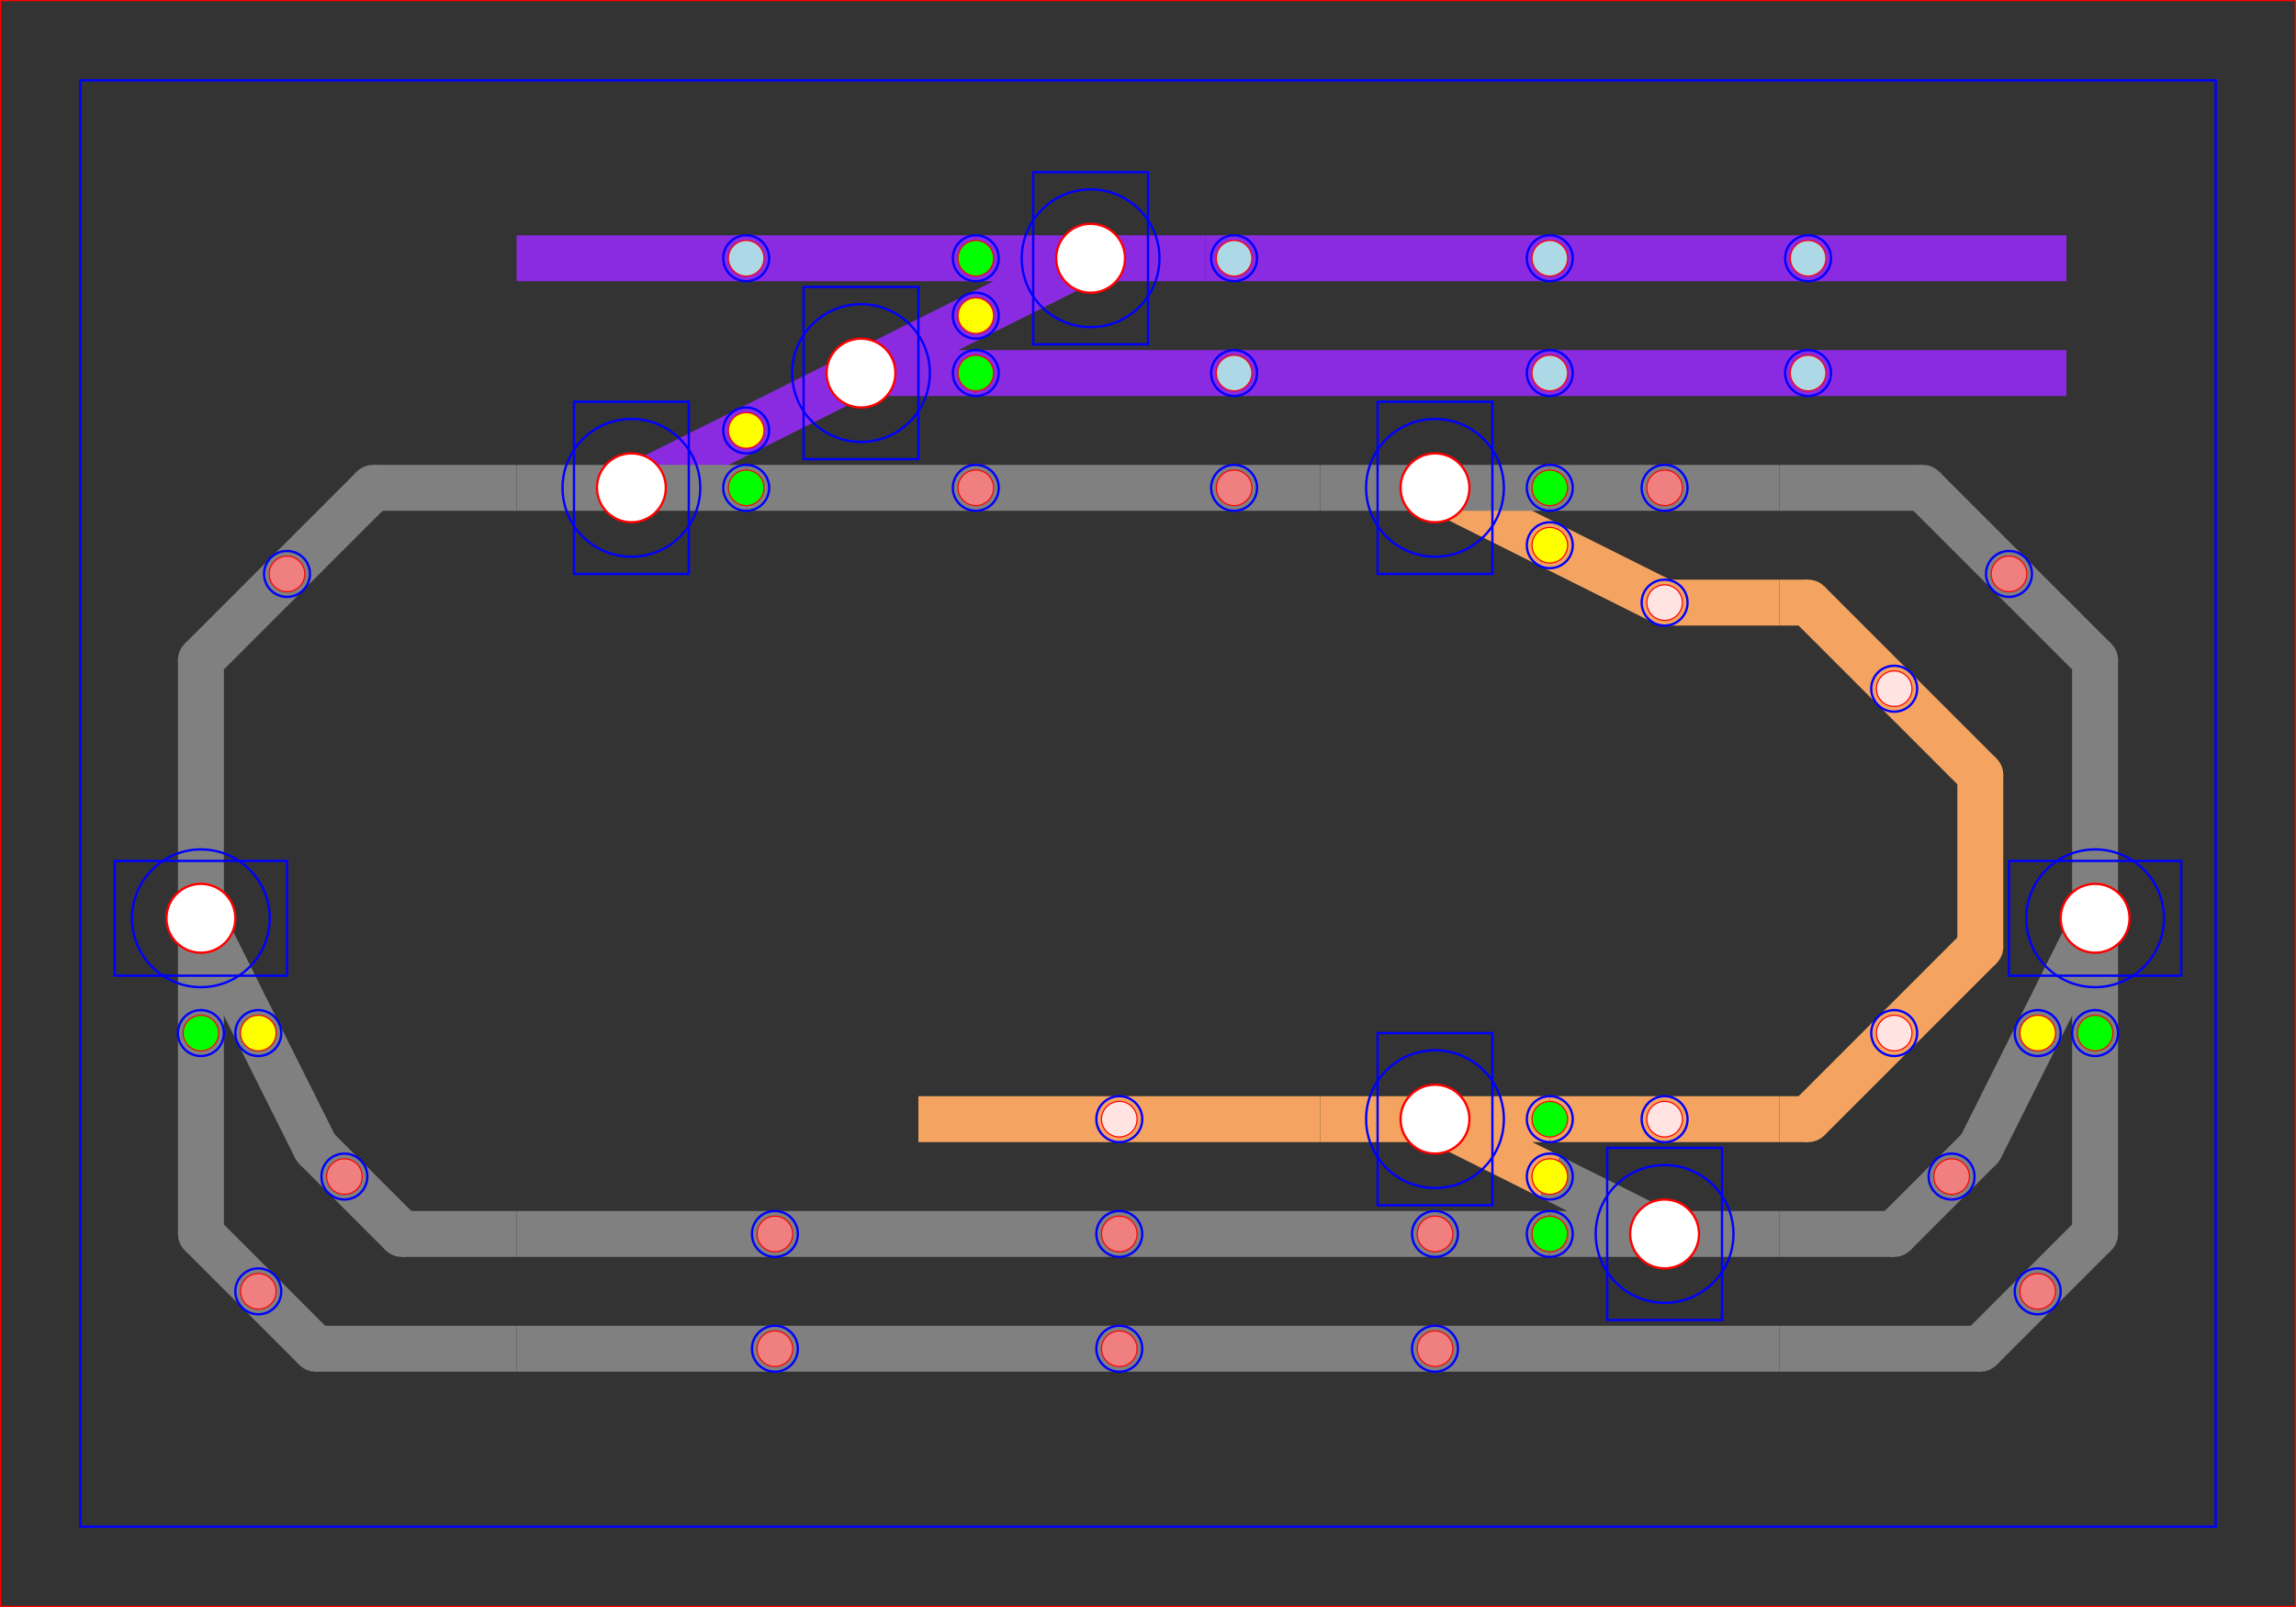 <?xml version="1.0" encoding="UTF-8" standalone="no"?>
<svg
   xmlns:dc="http://purl.org/dc/elements/1.1/"
   xmlns:cc="http://creativecommons.org/ns#"
   xmlns:rdf="http://www.w3.org/1999/02/22-rdf-syntax-ns#"
   xmlns:svg="http://www.w3.org/2000/svg"
   xmlns="http://www.w3.org/2000/svg"
   xmlns:sodipodi="http://sodipodi.sourceforge.net/DTD/sodipodi-0.dtd"
   xmlns:inkscape="http://www.inkscape.org/namespaces/inkscape"
   height="14.0cm"
   version="1.1"
   viewBox="0,0,200,140"
   width="20.0cm"
   id="svg478"
   sodipodi:docname="panel_print.svg"
   inkscape:version="1.0.2 (e86c870879, 2021-01-15)">
  <rect x="0" y="0" width="200" height="140" fill="#333333" stroke="none"/>
  <sodipodi:namedview
     pagecolor="#ffffff"
     bordercolor="#666666"
     borderopacity="1"
     objecttolerance="10"
     gridtolerance="10"
     guidetolerance="10"
     inkscape:pageopacity="0"
     inkscape:pageshadow="2"
     inkscape:window-width="1848"
     inkscape:window-height="1016"
     id="namedview480"
     showgrid="false"
     inkscape:zoom="1.6290774"
     inkscape:cx="377.95276"
     inkscape:cy="264.56693"
     inkscape:window-x="72"
     inkscape:window-y="27"
     inkscape:window-maximized="1"
     inkscape:current-layer="g172" />
  <defs
     id="defs10">
    <pattern
       height="5"
       id="id1"
       patternUnits="userSpaceOnUse"
       width="5">
      <path
         d="M 5 0 L 0 0 0 5"
         fill="none"
         stroke="rgb(0%,0%,100%)"
         stroke-width="0.1"
         id="path2" />
    </pattern>
    <pattern
       height="20"
       id="id2"
       patternUnits="userSpaceOnUse"
       width="20">
      <rect
         fill="url(#id1) none"
         height="20"
         width="20"
         x="0"
         y="0"
         id="rect5" />
      <path
         d="M 20 0 L 0 0 0 20"
         fill="none"
         stroke="rgb(0%,0%,100%)"
         stroke-width="0.2"
         id="path7" />
    </pattern>
  </defs>
  <g
     inkscape:groupmode="layer"
     inkscape:label="Track"
     sodipodi:insensitive="1"
     id="g172">
    <polyline
       fill="blueviolet"
       points="85,20.5 45,20.5 45,24.5 85,24.5 85,20.5"
       stroke="none"
       id="polyline18" />
    <polyline
       fill="blueviolet"
       points="180,20.5 105,20.5 105,24.5 180,24.5 180,20.5"
       stroke="none"
       id="polyline20" />
    <polyline
       fill="blueviolet"
       points="180,30.5 85,30.5 85,34.5 180,34.5 180,30.5"
       stroke="none"
       id="polyline22" />
    <polyline
       fill="gray"
       points="115,40.5 65,40.5 65,44.5 115,44.5 115,40.5"
       stroke="none"
       id="polyline24" />
    <polyline
       fill="blueviolet"
       points="64.106,35.711 54.106,40.711 55.894,44.289 65.894,39.289 64.106,35.711"
       stroke="none"
       id="polyline26" />
    <polyline
       fill="gray"
       points="65,40.5 45,40.5 45,44.5 65,44.5 65,40.5"
       stroke="none"
       id="polyline28" />
    <circle
       cx="55"
       cy="42.5"
       fill="white"
       r="3.0"
       id="circle30" />
    <polyline
       fill="blueviolet"
       points="85,30.5 75,30.5 75,34.5 85,34.5 85,30.5"
       stroke="none"
       id="polyline32" />
    <polyline
       fill="blueviolet"
       points="84.106,25.711 64.106,35.711 65.894,39.289 85.894,29.289 84.106,25.711"
       stroke="none"
       id="polyline34" />
    <circle
       cx="75"
       cy="32.5"
       fill="white"
       r="3.0"
       id="circle36" />
    <polyline
       fill="blueviolet"
       points="85.894,29.289 95.894,24.289 94.106,20.711 84.106,25.711 85.894,29.289"
       stroke="none"
       id="polyline38" />
    <polyline
       fill="blueviolet"
       points="85,20.5 105,20.5 105,24.5 85,24.5 85,20.5"
       stroke="none"
       id="polyline40" />
    <circle
       cx="95"
       cy="22.5"
       fill="white"
       r="3.0"
       id="circle42" />
    <polyline
       fill="sandybrown"
       points="135.894,45.711 125.894,40.711 124.106,44.289 134.106,49.289 135.894,45.711"
       stroke="none"
       id="polyline44" />
    <polyline
       fill="gray"
       points="135,40.5 115,40.5 115,44.5 135,44.5 135,40.5"
       stroke="none"
       id="polyline46" />
    <circle
       cx="125"
       cy="42.5"
       fill="white"
       r="3.0"
       id="circle48" />
    <circle
       cx="145"
       cy="52.5"
       fill="sandybrown"
       r="2.0"
       id="circle50" />
    <polyline
       fill="sandybrown"
       points="155,50.5 145,50.5 145,54.5 155,54.5 155,50.5"
       stroke="none"
       id="polyline52" />
    <polyline
       fill="sandybrown"
       points="145.894,50.711 135.894,45.711 134.106,49.289 144.106,54.289 145.894,50.711"
       stroke="none"
       id="polyline54" />
    <polyline
       fill="gray"
       points="155,40.5 135,40.5 135,44.5 155,44.5 155,40.5"
       stroke="none"
       id="polyline56" />
    <polyline
       fill="gray"
       points="155,115.5 45,115.5 45,119.5 155,119.5 155,115.5"
       stroke="none"
       id="polyline58" />
    <polyline
       fill="gray"
       points="135,105.5 45,105.5 45,109.5 135,109.5 135,105.5"
       stroke="none"
       id="polyline60" />
    <polyline
       fill="sandybrown"
       points="155,95.5 135,95.5 135,99.5 155,99.5 155,95.5"
       stroke="none"
       id="polyline62" />
    <polyline
       fill="sandybrown"
       points="115,95.5 80,95.5 80,99.5 115,99.5 115,95.5"
       stroke="none"
       id="polyline64" />
    <polyline
       fill="gray"
       points="134.106,104.289 144.106,109.289 145.894,105.711 135.894,100.711 134.106,104.289"
       stroke="none"
       id="polyline66" />
    <polyline
       fill="gray"
       points="135,105.5 155,105.5 155,109.5 135,109.5 135,105.5"
       stroke="none"
       id="polyline68" />
    <circle
       cx="145"
       cy="107.5"
       fill="white"
       r="3.0"
       id="circle70" />
    <polyline
       fill="sandybrown"
       points="135.894,100.711 125.894,95.711 124.106,99.289 134.106,104.289 135.894,100.711"
       stroke="none"
       id="polyline72" />
    <polyline
       fill="sandybrown"
       points="135,95.5 115,95.5 115,99.5 135,99.5 135,95.5"
       stroke="none"
       id="polyline74" />
    <circle
       cx="125"
       cy="97.5"
       fill="white"
       r="3.0"
       id="circle76" />
    <polyline
       fill="gray"
       points="24.289,89.106 19.289,79.106 15.711,80.894 20.711,90.894 24.289,89.106"
       stroke="none"
       id="polyline78" />
    <polyline
       fill="gray"
       points="15.5,90 15.5,70 19.5,70 19.5,90 15.5,90"
       stroke="none"
       id="polyline80" />
    <circle
       cx="17.5"
       cy="80"
       fill="white"
       r="3.0"
       id="circle82" />
    <circle
       cx="27.5"
       cy="117.5"
       fill="gray"
       r="2.0"
       stroke="none"
       id="circle84" />
    <circle
       cx="35"
       cy="107.5"
       fill="gray"
       r="2.0"
       stroke="none"
       id="circle86" />
    <circle
       cx="17.5"
       cy="107.5"
       fill="gray"
       r="2.0"
       stroke="none"
       id="circle88" />
    <circle
       cx="27.5"
       cy="100"
       fill="gray"
       r="2.0"
       stroke="none"
       id="circle90" />
    <polyline
       fill="gray"
       points="29.289,99.106 24.289,89.106 20.711,90.894 25.711,100.894 29.289,99.106"
       stroke="none"
       id="polyline92" />
    <polyline
       fill="gray"
       points="36.414,106.086 28.914,98.586 26.086,101.414 33.586,108.914 36.414,106.086"
       stroke="none"
       id="polyline94" />
    <polyline
       fill="gray"
       points="45,105.5 35,105.5 35,109.5 45,109.5 45,105.5"
       stroke="none"
       id="polyline96" />
    <polyline
       fill="gray"
       points="15.5,107.5 15.5,90 19.5,90 19.5,107.5 15.5,107.5"
       stroke="none"
       id="polyline98" />
    <polyline
       fill="gray"
       points="28.914,116.086 18.914,106.086 16.086,108.914 26.086,118.914 28.914,116.086"
       stroke="none"
       id="polyline100" />
    <polyline
       fill="gray"
       points="45,115.5 27.5,115.5 27.5,119.5 45,119.5 45,115.5"
       stroke="none"
       id="polyline102" />
    <polyline
       fill="gray"
       points="179.289,90.894 184.289,80.894 180.711,79.106 175.711,89.106 179.289,90.894"
       stroke="none"
       id="polyline104" />
    <polyline
       fill="gray"
       points="180.5,90 180.5,70 184.5,70 184.5,90 180.5,90"
       stroke="none"
       id="polyline106" />
    <circle
       cx="182.5"
       cy="80"
       fill="white"
       r="3.0"
       id="circle108" />
    <circle
       cx="172.5"
       cy="117.5"
       fill="gray"
       r="2.0"
       stroke="none"
       id="circle110" />
    <circle
       cx="165"
       cy="107.5"
       fill="gray"
       r="2.0"
       stroke="none"
       id="circle112" />
    <circle
       cx="182.5"
       cy="107.5"
       fill="gray"
       r="2.0"
       stroke="none"
       id="circle114" />
    <circle
       cx="172.5"
       cy="100"
       fill="gray"
       r="2.0"
       stroke="none"
       id="circle116" />
    <polyline
       fill="gray"
       points="174.289,100.894 179.289,90.894 175.711,89.106 170.711,99.106 174.289,100.894"
       stroke="none"
       id="polyline118" />
    <polyline
       fill="gray"
       points="166.414,108.914 173.914,101.414 171.086,98.586 163.586,106.086 166.414,108.914"
       stroke="none"
       id="polyline120" />
    <polyline
       fill="gray"
       points="155,105.5 165,105.5 165,109.5 155,109.5 155,105.5"
       stroke="none"
       id="polyline122" />
    <polyline
       fill="gray"
       points="180.5,107.5 180.5,90 184.5,90 184.5,107.5 180.5,107.5"
       stroke="none"
       id="polyline124" />
    <polyline
       fill="gray"
       points="173.914,118.914 183.914,108.914 181.086,106.086 171.086,116.086 173.914,118.914"
       stroke="none"
       id="polyline126" />
    <polyline
       fill="gray"
       points="155,115.5 172.5,115.5 172.5,119.5 155,119.5 155,115.5"
       stroke="none"
       id="polyline128" />
    <polyline
       fill="gray"
       points="15.5,57.5 15.5,70 19.5,70 19.5,57.5 15.5,57.5"
       stroke="none"
       id="polyline130" />
    <polyline
       fill="gray"
       points="31.086,41.086 16.086,56.086 18.914,58.914 33.914,43.914 31.086,41.086"
       stroke="none"
       id="polyline132" />
    <polyline
       fill="gray"
       points="45,40.5 32.5,40.5 32.5,44.5 45,44.5 45,40.5"
       stroke="none"
       id="polyline134" />
    <circle
       cx="17.5"
       cy="57.5"
       fill="gray"
       r="2.0"
       stroke="none"
       id="circle136" />
    <circle
       cx="32.5"
       cy="42.5"
       fill="gray"
       r="2.0"
       stroke="none"
       id="circle138" />
    <polyline
       fill="gray"
       points="180.5,57.5 180.5,70 184.5,70 184.5,57.5 180.5,57.5"
       stroke="none"
       id="polyline140" />
    <polyline
       fill="gray"
       points="166.086,43.914 181.086,58.914 183.914,56.086 168.914,41.086 166.086,43.914"
       stroke="none"
       id="polyline142" />
    <polyline
       fill="gray"
       points="155,40.5 167.5,40.5 167.5,44.5 155,44.5 155,40.5"
       stroke="none"
       id="polyline144" />
    <circle
       cx="182.5"
       cy="57.5"
       fill="gray"
       r="2.0"
       stroke="none"
       id="circle146" />
    <circle
       cx="167.5"
       cy="42.5"
       fill="gray"
       r="2.0"
       stroke="none"
       id="circle148" />
    <polyline
       fill="sandybrown"
       points="170.5,67.5 170.5,70 174.5,70 174.5,67.5 170.5,67.5"
       stroke="none"
       id="polyline150" />
    <polyline
       fill="sandybrown"
       points="156.086,53.914 171.086,68.914 173.914,66.086 158.914,51.086 156.086,53.914"
       stroke="none"
       id="polyline152" />
    <polyline
       fill="sandybrown"
       points="155,50.5 157.5,50.5 157.5,54.5 155,54.5 155,50.5"
       stroke="none"
       id="polyline154" />
    <circle
       cx="172.5"
       cy="67.5"
       fill="sandybrown"
       r="2.0"
       stroke="none"
       id="circle156" />
    <circle
       cx="157.5"
       cy="52.5"
       fill="sandybrown"
       r="2.0"
       stroke="none"
       id="circle158" />
    <polyline
       fill="sandybrown"
       points="170.5,82.5 170.5,80 174.5,80 174.5,82.5 170.5,82.5"
       stroke="none"
       id="polyline160" />
    <polyline
       fill="sandybrown"
       points="158.914,98.914 173.914,83.914 171.086,81.086 156.086,96.086 158.914,98.914"
       stroke="none"
       id="polyline162" />
    <polyline
       fill="sandybrown"
       points="155,95.5 157.5,95.5 157.5,99.5 155,99.5 155,95.5"
       stroke="none"
       id="polyline164" />
    <circle
       cx="172.5"
       cy="82.5"
       fill="sandybrown"
       r="2.0"
       stroke="none"
       id="circle166" />
    <circle
       cx="157.5"
       cy="97.5"
       fill="sandybrown"
       r="2.0"
       stroke="none"
       id="circle168" />
    <polyline
       fill="sandybrown"
       points="170.5,80 170.5,70 174.5,70 174.5,80 170.5,80"
       stroke="none"
       id="polyline170" />
  </g>
  <g
     inkscape:groupmode="layer"
     inkscape:label="Cut"
     sodipodi:insensitive="1"
     id="g386">
    <circle
       cx="55"
       cy="42.5"
       fill="none"
       r="3.0"
       stroke="red"
       stroke-width="0.2"
       id="circle174" />
    <circle
       cx="55"
       cy="42.5"
       fill="none"
       r="6.0"
       stroke="blue"
       stroke-width="0.2"
       id="circle176" />
    <rect
       fill="none"
       height="15"
       stroke="blue"
       stroke-width="0.2"
       width="10"
       x="50"
       y="35.0"
       id="rect178" />
    <circle
       cx="65"
       cy="42.5"
       fill="none"
       r="1.5"
       stroke="red"
       stroke-width="0.2"
       id="circle180" />
    <circle
       cx="65"
       cy="42.5"
       fill="none"
       r="2.0"
       stroke="blue"
       stroke-width="0.2"
       id="circle182" />
    <circle
       cx="65"
       cy="37.5"
       fill="none"
       r="1.5"
       stroke="red"
       stroke-width="0.2"
       id="circle184" />
    <circle
       cx="65"
       cy="37.5"
       fill="none"
       r="2.0"
       stroke="blue"
       stroke-width="0.2"
       id="circle186" />
    <circle
       cx="75"
       cy="32.5"
       fill="none"
       r="3.0"
       stroke="red"
       stroke-width="0.2"
       id="circle188" />
    <circle
       cx="75"
       cy="32.5"
       fill="none"
       r="6.0"
       stroke="blue"
       stroke-width="0.2"
       id="circle190" />
    <rect
       fill="none"
       height="15"
       stroke="blue"
       stroke-width="0.2"
       width="10"
       x="70"
       y="25.0"
       id="rect192" />
    <circle
       cx="85"
       cy="27.5"
       fill="none"
       r="1.5"
       stroke="red"
       stroke-width="0.2"
       id="circle194" />
    <circle
       cx="85"
       cy="27.5"
       fill="none"
       r="2.0"
       stroke="blue"
       stroke-width="0.2"
       id="circle196" />
    <circle
       cx="85"
       cy="32.5"
       fill="none"
       r="1.5"
       stroke="red"
       stroke-width="0.2"
       id="circle198" />
    <circle
       cx="85"
       cy="32.5"
       fill="none"
       r="2.0"
       stroke="blue"
       stroke-width="0.2"
       id="circle200" />
    <circle
       cx="95"
       cy="22.5"
       fill="none"
       r="3.0"
       stroke="red"
       stroke-width="0.2"
       id="circle202" />
    <circle
       cx="95"
       cy="22.5"
       fill="none"
       r="6.0"
       stroke="blue"
       stroke-width="0.2"
       id="circle204" />
    <rect
       fill="none"
       height="15"
       stroke="blue"
       stroke-width="0.2"
       width="10"
       x="90"
       y="15.0"
       id="rect206" />
    <circle
       cx="85"
       cy="22.5"
       fill="none"
       r="1.5"
       stroke="red"
       stroke-width="0.2"
       id="circle208" />
    <circle
       cx="85"
       cy="22.5"
       fill="none"
       r="2.0"
       stroke="blue"
       stroke-width="0.2"
       id="circle210" />
    <circle
       cx="125"
       cy="42.5"
       fill="none"
       r="3.0"
       stroke="red"
       stroke-width="0.2"
       id="circle212" />
    <circle
       cx="125"
       cy="42.5"
       fill="none"
       r="6.0"
       stroke="blue"
       stroke-width="0.2"
       id="circle214" />
    <rect
       fill="none"
       height="15"
       stroke="blue"
       stroke-width="0.2"
       width="10"
       x="120"
       y="35.0"
       id="rect216" />
    <circle
       cx="135"
       cy="42.5"
       fill="none"
       r="1.5"
       stroke="red"
       stroke-width="0.2"
       id="circle218" />
    <circle
       cx="135"
       cy="42.5"
       fill="none"
       r="2.0"
       stroke="blue"
       stroke-width="0.2"
       id="circle220" />
    <circle
       cx="135"
       cy="47.5"
       fill="none"
       r="1.5"
       stroke="red"
       stroke-width="0.2"
       id="circle222" />
    <circle
       cx="135"
       cy="47.5"
       fill="none"
       r="2.0"
       stroke="blue"
       stroke-width="0.2"
       id="circle224" />
    <circle
       cx="145"
       cy="107.5"
       fill="none"
       r="3.0"
       stroke="red"
       stroke-width="0.2"
       id="circle226" />
    <circle
       cx="145"
       cy="107.5"
       fill="none"
       r="6.0"
       stroke="blue"
       stroke-width="0.2"
       id="circle228" />
    <rect
       fill="none"
       height="15"
       stroke="blue"
       stroke-width="0.2"
       width="10"
       x="140"
       y="100.0"
       id="rect230" />
    <circle
       cx="135"
       cy="107.5"
       fill="none"
       r="1.5"
       stroke="red"
       stroke-width="0.2"
       id="circle232" />
    <circle
       cx="135"
       cy="107.5"
       fill="none"
       r="2.0"
       stroke="blue"
       stroke-width="0.2"
       id="circle234" />
    <circle
       cx="135"
       cy="102.5"
       fill="none"
       r="1.5"
       stroke="red"
       stroke-width="0.2"
       id="circle236" />
    <circle
       cx="135"
       cy="102.5"
       fill="none"
       r="2.0"
       stroke="blue"
       stroke-width="0.2"
       id="circle238" />
    <circle
       cx="125"
       cy="97.5"
       fill="none"
       r="3.0"
       stroke="red"
       stroke-width="0.2"
       id="circle240" />
    <circle
       cx="125"
       cy="97.5"
       fill="none"
       r="6.0"
       stroke="blue"
       stroke-width="0.2"
       id="circle242" />
    <rect
       fill="none"
       height="15"
       stroke="blue"
       stroke-width="0.2"
       width="10"
       x="120"
       y="90.0"
       id="rect244" />
    <circle
       cx="135"
       cy="97.5"
       fill="none"
       r="1.5"
       stroke="red"
       stroke-width="0.2"
       id="circle246" />
    <circle
       cx="135"
       cy="97.5"
       fill="none"
       r="2.0"
       stroke="blue"
       stroke-width="0.2"
       id="circle248" />
    <circle
       cx="17.5"
       cy="80"
       fill="none"
       r="3.0"
       stroke="red"
       stroke-width="0.2"
       id="circle250" />
    <circle
       cx="17.5"
       cy="80"
       fill="none"
       r="6.0"
       stroke="blue"
       stroke-width="0.2"
       id="circle252" />
    <rect
       fill="none"
       height="10"
       stroke="blue"
       stroke-width="0.2"
       width="15"
       x="10.0"
       y="75"
       id="rect254" />
    <circle
       cx="17.5"
       cy="90"
       fill="none"
       r="1.5"
       stroke="red"
       stroke-width="0.2"
       id="circle256" />
    <circle
       cx="17.5"
       cy="90"
       fill="none"
       r="2.0"
       stroke="blue"
       stroke-width="0.2"
       id="circle258" />
    <circle
       cx="22.5"
       cy="90"
       fill="none"
       r="1.5"
       stroke="red"
       stroke-width="0.2"
       id="circle260" />
    <circle
       cx="22.5"
       cy="90"
       fill="none"
       r="2.0"
       stroke="blue"
       stroke-width="0.2"
       id="circle262" />
    <circle
       cx="182.5"
       cy="80"
       fill="none"
       r="3.0"
       stroke="red"
       stroke-width="0.2"
       id="circle264" />
    <circle
       cx="182.5"
       cy="80"
       fill="none"
       r="6.0"
       stroke="blue"
       stroke-width="0.2"
       id="circle266" />
    <rect
       fill="none"
       height="10"
       stroke="blue"
       stroke-width="0.2"
       width="15"
       x="175.0"
       y="75"
       id="rect268" />
    <circle
       cx="182.5"
       cy="90"
       fill="none"
       r="1.5"
       stroke="red"
       stroke-width="0.2"
       id="circle270" />
    <circle
       cx="182.5"
       cy="90"
       fill="none"
       r="2.0"
       stroke="blue"
       stroke-width="0.2"
       id="circle272" />
    <circle
       cx="177.5"
       cy="90"
       fill="none"
       r="1.5"
       stroke="red"
       stroke-width="0.2"
       id="circle274" />
    <circle
       cx="177.5"
       cy="90"
       fill="none"
       r="2.0"
       stroke="blue"
       stroke-width="0.2"
       id="circle276" />
    <circle
       cx="25"
       cy="50"
       fill="none"
       r="1.5"
       stroke="red"
       stroke-width="0.2"
       id="circle278" />
    <circle
       cx="25"
       cy="50"
       fill="none"
       r="2.0"
       stroke="blue"
       stroke-width="0.2"
       id="circle280" />
    <circle
       cx="30"
       cy="102.5"
       fill="none"
       r="1.5"
       stroke="red"
       stroke-width="0.2"
       id="circle282" />
    <circle
       cx="30"
       cy="102.5"
       fill="none"
       r="2.0"
       stroke="blue"
       stroke-width="0.2"
       id="circle284" />
    <circle
       cx="22.5"
       cy="112.5"
       fill="none"
       r="1.5"
       stroke="red"
       stroke-width="0.2"
       id="circle286" />
    <circle
       cx="22.5"
       cy="112.5"
       fill="none"
       r="2.0"
       stroke="blue"
       stroke-width="0.2"
       id="circle288" />
    <circle
       cx="67.5"
       cy="117.5"
       fill="none"
       r="1.5"
       stroke="red"
       stroke-width="0.2"
       id="circle290" />
    <circle
       cx="67.5"
       cy="117.5"
       fill="none"
       r="2.0"
       stroke="blue"
       stroke-width="0.2"
       id="circle292" />
    <circle
       cx="67.5"
       cy="107.5"
       fill="none"
       r="1.5"
       stroke="red"
       stroke-width="0.2"
       id="circle294" />
    <circle
       cx="67.5"
       cy="107.5"
       fill="none"
       r="2.0"
       stroke="blue"
       stroke-width="0.2"
       id="circle296" />
    <circle
       cx="97.5"
       cy="117.5"
       fill="none"
       r="1.5"
       stroke="red"
       stroke-width="0.2"
       id="circle298" />
    <circle
       cx="97.5"
       cy="117.5"
       fill="none"
       r="2.0"
       stroke="blue"
       stroke-width="0.2"
       id="circle300" />
    <circle
       cx="97.5"
       cy="107.5"
       fill="none"
       r="1.5"
       stroke="red"
       stroke-width="0.2"
       id="circle302" />
    <circle
       cx="97.5"
       cy="107.5"
       fill="none"
       r="2.0"
       stroke="blue"
       stroke-width="0.2"
       id="circle304" />
    <circle
       cx="125"
       cy="117.5"
       fill="none"
       r="1.5"
       stroke="red"
       stroke-width="0.2"
       id="circle306" />
    <circle
       cx="125"
       cy="117.5"
       fill="none"
       r="2.0"
       stroke="blue"
       stroke-width="0.2"
       id="circle308" />
    <circle
       cx="125"
       cy="107.5"
       fill="none"
       r="1.5"
       stroke="red"
       stroke-width="0.2"
       id="circle310" />
    <circle
       cx="125"
       cy="107.5"
       fill="none"
       r="2.0"
       stroke="blue"
       stroke-width="0.2"
       id="circle312" />
    <circle
       cx="145"
       cy="42.5"
       fill="none"
       r="1.5"
       stroke="red"
       stroke-width="0.2"
       id="circle314" />
    <circle
       cx="145"
       cy="42.5"
       fill="none"
       r="2.0"
       stroke="blue"
       stroke-width="0.2"
       id="circle316" />
    <circle
       cx="107.5"
       cy="42.5"
       fill="none"
       r="1.5"
       stroke="red"
       stroke-width="0.2"
       id="circle318" />
    <circle
       cx="107.5"
       cy="42.5"
       fill="none"
       r="2.0"
       stroke="blue"
       stroke-width="0.2"
       id="circle320" />
    <circle
       cx="85"
       cy="42.5"
       fill="none"
       r="1.5"
       stroke="red"
       stroke-width="0.2"
       id="circle322" />
    <circle
       cx="85"
       cy="42.5"
       fill="none"
       r="2.0"
       stroke="blue"
       stroke-width="0.2"
       id="circle324" />
    <circle
       cx="175"
       cy="50"
       fill="none"
       r="1.5"
       stroke="red"
       stroke-width="0.2"
       id="circle326" />
    <circle
       cx="175"
       cy="50"
       fill="none"
       r="2.0"
       stroke="blue"
       stroke-width="0.2"
       id="circle328" />
    <circle
       cx="170"
       cy="102.5"
       fill="none"
       r="1.5"
       stroke="red"
       stroke-width="0.2"
       id="circle330" />
    <circle
       cx="170"
       cy="102.5"
       fill="none"
       r="2.0"
       stroke="blue"
       stroke-width="0.2"
       id="circle332" />
    <circle
       cx="177.5"
       cy="112.5"
       fill="none"
       r="1.5"
       stroke="red"
       stroke-width="0.2"
       id="circle334" />
    <circle
       cx="177.5"
       cy="112.5"
       fill="none"
       r="2.0"
       stroke="blue"
       stroke-width="0.2"
       id="circle336" />
    <circle
       cx="97.5"
       cy="97.5"
       fill="none"
       r="1.5"
       stroke="red"
       stroke-width="0.2"
       id="circle338" />
    <circle
       cx="97.5"
       cy="97.5"
       fill="none"
       r="2.0"
       stroke="blue"
       stroke-width="0.2"
       id="circle340" />
    <circle
       cx="145"
       cy="97.5"
       fill="none"
       r="1.5"
       stroke="red"
       stroke-width="0.2"
       id="circle342" />
    <circle
       cx="145"
       cy="97.5"
       fill="none"
       r="2.0"
       stroke="blue"
       stroke-width="0.2"
       id="circle344" />
    <circle
       cx="165"
       cy="90"
       fill="none"
       r="1.5"
       stroke="red"
       stroke-width="0.2"
       id="circle346" />
    <circle
       cx="165"
       cy="90"
       fill="none"
       r="2.0"
       stroke="blue"
       stroke-width="0.2"
       id="circle348" />
    <circle
       cx="165"
       cy="60"
       fill="none"
       r="1.5"
       stroke="red"
       stroke-width="0.2"
       id="circle350" />
    <circle
       cx="165"
       cy="60"
       fill="none"
       r="2.0"
       stroke="blue"
       stroke-width="0.2"
       id="circle352" />
    <circle
       cx="145"
       cy="52.5"
       fill="none"
       r="1.5"
       stroke="red"
       stroke-width="0.2"
       id="circle354" />
    <circle
       cx="145"
       cy="52.5"
       fill="none"
       r="2.0"
       stroke="blue"
       stroke-width="0.2"
       id="circle356" />
    <circle
       cx="157.5"
       cy="32.5"
       fill="none"
       r="1.5"
       stroke="red"
       stroke-width="0.2"
       id="circle358" />
    <circle
       cx="157.5"
       cy="32.5"
       fill="none"
       r="2.0"
       stroke="blue"
       stroke-width="0.2"
       id="circle360" />
    <circle
       cx="157.5"
       cy="22.5"
       fill="none"
       r="1.5"
       stroke="red"
       stroke-width="0.2"
       id="circle362" />
    <circle
       cx="157.5"
       cy="22.5"
       fill="none"
       r="2.0"
       stroke="blue"
       stroke-width="0.2"
       id="circle364" />
    <circle
       cx="135"
       cy="32.5"
       fill="none"
       r="1.5"
       stroke="red"
       stroke-width="0.2"
       id="circle366" />
    <circle
       cx="135"
       cy="32.5"
       fill="none"
       r="2.0"
       stroke="blue"
       stroke-width="0.2"
       id="circle368" />
    <circle
       cx="135"
       cy="22.5"
       fill="none"
       r="1.5"
       stroke="red"
       stroke-width="0.2"
       id="circle370" />
    <circle
       cx="135"
       cy="22.5"
       fill="none"
       r="2.0"
       stroke="blue"
       stroke-width="0.2"
       id="circle372" />
    <circle
       cx="107.5"
       cy="32.5"
       fill="none"
       r="1.5"
       stroke="red"
       stroke-width="0.2"
       id="circle374" />
    <circle
       cx="107.5"
       cy="32.5"
       fill="none"
       r="2.0"
       stroke="blue"
       stroke-width="0.2"
       id="circle376" />
    <circle
       cx="107.5"
       cy="22.5"
       fill="none"
       r="1.5"
       stroke="red"
       stroke-width="0.2"
       id="circle378" />
    <circle
       cx="107.5"
       cy="22.5"
       fill="none"
       r="2.0"
       stroke="blue"
       stroke-width="0.2"
       id="circle380" />
    <circle
       cx="65"
       cy="22.5"
       fill="none"
       r="1.5"
       stroke="red"
       stroke-width="0.2"
       id="circle382" />
    <circle
       cx="65"
       cy="22.5"
       fill="none"
       r="2.0"
       stroke="blue"
       stroke-width="0.2"
       id="circle384" />
  </g>
  <g
     inkscape:groupmode="layer"
     inkscape:label="Led"
     sodipodi:insensitive="1"
     id="g470">
    <circle
       cx="65"
       cy="42.5"
       fill="lime"
       r="1.5"
       id="circle388" />
    <circle
       cx="65"
       cy="37.5"
       fill="yellow"
       r="1.5"
       id="circle390" />
    <circle
       cx="85"
       cy="27.5"
       fill="yellow"
       r="1.5"
       id="circle392" />
    <circle
       cx="85"
       cy="32.5"
       fill="lime"
       r="1.5"
       id="circle394" />
    <circle
       cx="85"
       cy="22.5"
       fill="lime"
       r="1.5"
       id="circle396" />
    <circle
       cx="135"
       cy="42.5"
       fill="lime"
       r="1.5"
       id="circle398" />
    <circle
       cx="135"
       cy="47.5"
       fill="yellow"
       r="1.5"
       id="circle400" />
    <circle
       cx="135"
       cy="107.5"
       fill="lime"
       r="1.5"
       id="circle402" />
    <circle
       cx="135"
       cy="102.5"
       fill="yellow"
       r="1.5"
       id="circle404" />
    <circle
       cx="135"
       cy="97.5"
       fill="lime"
       r="1.5"
       id="circle406" />
    <circle
       cx="17.5"
       cy="90"
       fill="lime"
       r="1.5"
       id="circle408" />
    <circle
       cx="22.5"
       cy="90"
       fill="yellow"
       r="1.5"
       id="circle410" />
    <circle
       cx="182.5"
       cy="90"
       fill="lime"
       r="1.5"
       id="circle412" />
    <circle
       cx="177.5"
       cy="90"
       fill="yellow"
       r="1.5"
       id="circle414" />
    <circle
       cx="25"
       cy="50"
       fill="lightcoral"
       r="1.5"
       id="circle416" />
    <circle
       cx="30"
       cy="102.5"
       fill="lightcoral"
       r="1.5"
       id="circle418" />
    <circle
       cx="22.5"
       cy="112.5"
       fill="lightcoral"
       r="1.5"
       id="circle420" />
    <circle
       cx="67.5"
       cy="117.5"
       fill="lightcoral"
       r="1.5"
       id="circle422" />
    <circle
       cx="67.5"
       cy="107.5"
       fill="lightcoral"
       r="1.5"
       id="circle424" />
    <circle
       cx="97.5"
       cy="117.5"
       fill="lightcoral"
       r="1.5"
       id="circle426" />
    <circle
       cx="97.5"
       cy="107.5"
       fill="lightcoral"
       r="1.5"
       id="circle428" />
    <circle
       cx="125"
       cy="117.5"
       fill="lightcoral"
       r="1.5"
       id="circle430" />
    <circle
       cx="125"
       cy="107.5"
       fill="lightcoral"
       r="1.5"
       id="circle432" />
    <circle
       cx="145"
       cy="42.5"
       fill="lightcoral"
       r="1.5"
       id="circle434" />
    <circle
       cx="107.5"
       cy="42.5"
       fill="lightcoral"
       r="1.5"
       id="circle436" />
    <circle
       cx="85"
       cy="42.5"
       fill="lightcoral"
       r="1.5"
       id="circle438" />
    <circle
       cx="175"
       cy="50"
       fill="lightcoral"
       r="1.5"
       id="circle440" />
    <circle
       cx="170"
       cy="102.5"
       fill="lightcoral"
       r="1.5"
       id="circle442" />
    <circle
       cx="177.5"
       cy="112.5"
       fill="lightcoral"
       r="1.5"
       id="circle444" />
    <circle
       cx="97.5"
       cy="97.5"
       fill="mistyrose"
       r="1.5"
       id="circle446" />
    <circle
       cx="145"
       cy="97.5"
       fill="mistyrose"
       r="1.5"
       id="circle448" />
    <circle
       cx="165"
       cy="90"
       fill="mistyrose"
       r="1.5"
       id="circle450" />
    <circle
       cx="165"
       cy="60"
       fill="mistyrose"
       r="1.5"
       id="circle452" />
    <circle
       cx="145"
       cy="52.5"
       fill="mistyrose"
       r="1.5"
       id="circle454" />
    <circle
       cx="157.5"
       cy="32.5"
       fill="lightblue"
       r="1.5"
       id="circle456" />
    <circle
       cx="157.5"
       cy="22.5"
       fill="lightblue"
       r="1.5"
       id="circle458" />
    <circle
       cx="135"
       cy="32.5"
       fill="lightblue"
       r="1.5"
       id="circle460" />
    <circle
       cx="135"
       cy="22.5"
       fill="lightblue"
       r="1.5"
       id="circle462" />
    <circle
       cx="107.5"
       cy="32.5"
       fill="lightblue"
       r="1.5"
       id="circle464" />
    <circle
       cx="107.5"
       cy="22.5"
       fill="lightblue"
       r="1.5"
       id="circle466" />
    <circle
       cx="65"
       cy="22.5"
       fill="lightblue"
       r="1.5"
       id="circle468" />
  </g>
  <g
     inkscape:groupmode="layer"
     inkscape:label="Outs"
     sodipodi:insensitive="1"
     id="g476">
    <rect
       fill="none"
       height="126"
       stroke="blue"
       stroke-width="0.2"
       width="186"
       x="7"
       y="7"
       id="rect472" />
    <rect
       fill="none"
       height="140"
       stroke="red"
       stroke-width="0.2"
       width="200"
       x="0"
       y="0"
       id="rect474" />
  </g>
</svg>
